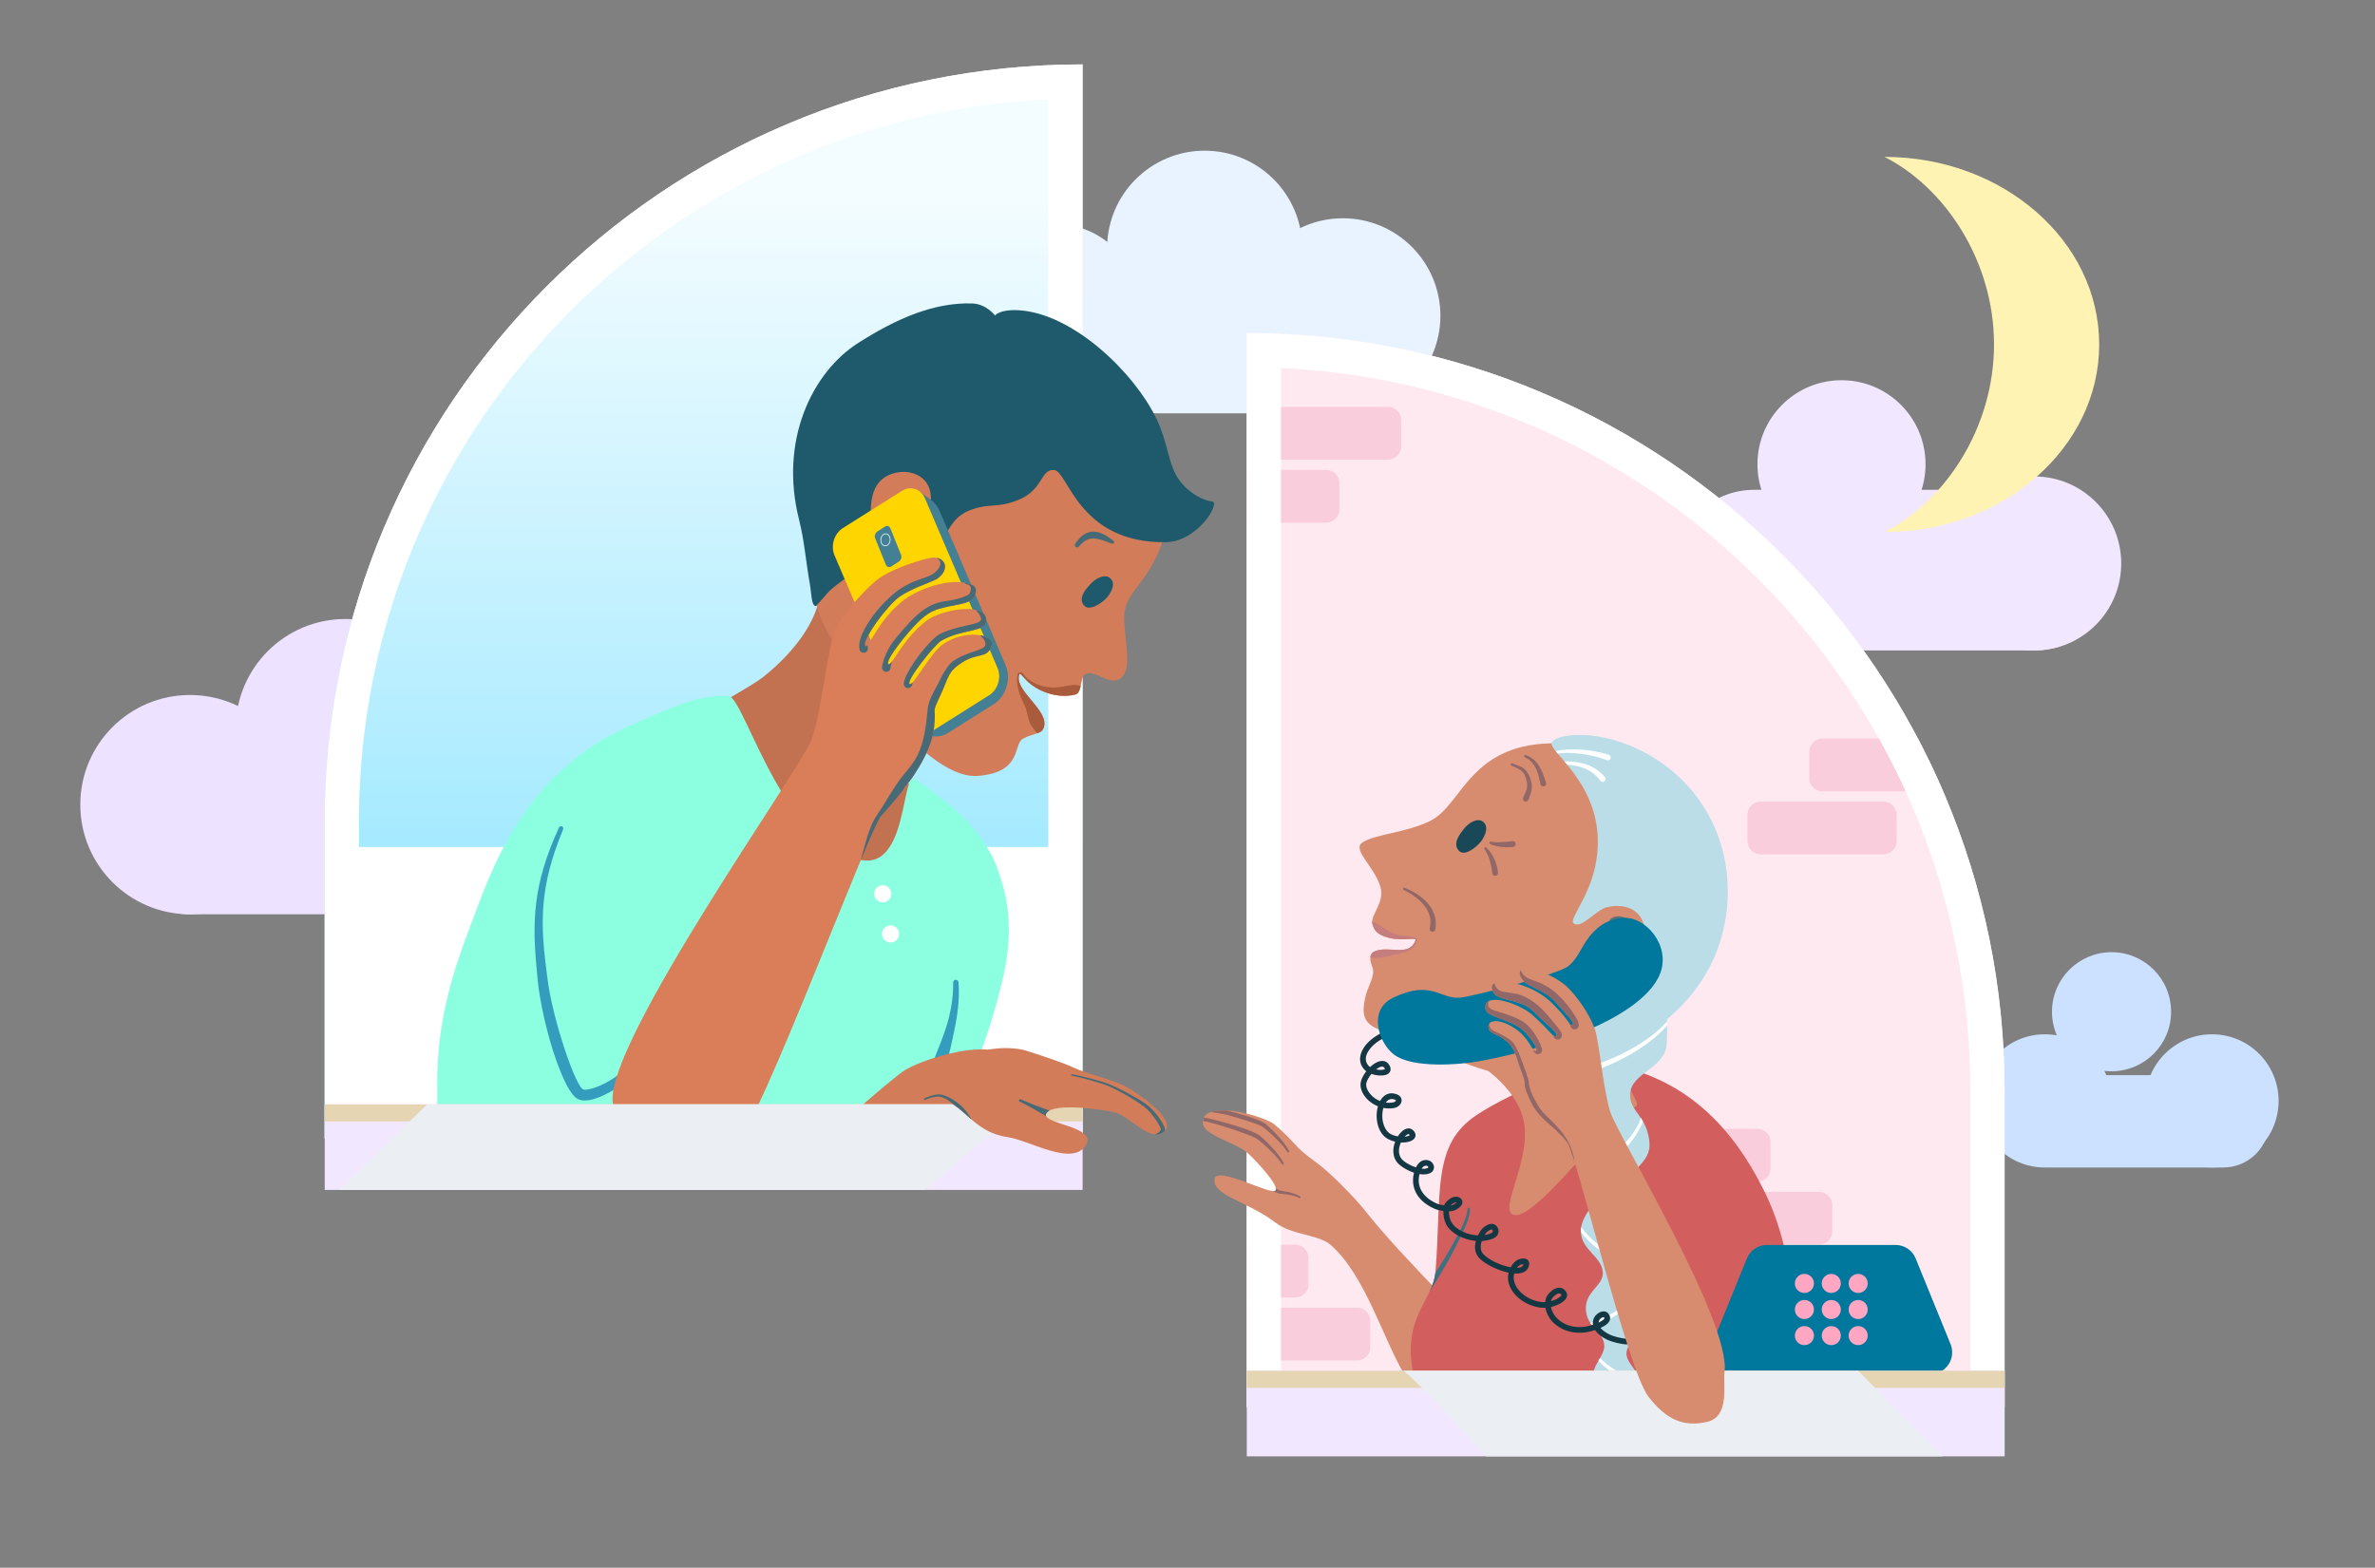 <svg width="3029" height="2000" viewBox="0 0 3029 2000" fill="none" xmlns="http://www.w3.org/2000/svg">
<rect x="0" y="0" width="3029" height="2000" fill="#808080" stroke="none"/>
<g clip-path="url(#clip0)">
<path d="M242.303 1166.41C319.559 1166.41 382.188 1103.78 382.188 1026.52C382.188 949.265 319.559 886.636 242.303 886.636C165.047 886.636 102.418 949.265 102.418 1026.52C102.418 1103.78 165.047 1166.41 242.303 1166.41Z" fill="#EDE2FF"/>
<path d="M440.465 1069.46C517.721 1069.46 580.35 1006.84 580.35 929.58C580.35 852.323 517.721 789.694 440.465 789.694C363.209 789.694 300.58 852.323 300.58 929.58C300.58 1006.84 363.209 1069.46 440.465 1069.46Z" fill="#EDE2FF"/>
<path d="M601.904 1198C679.16 1198 741.789 1135.37 741.789 1058.11C741.789 980.854 679.16 918.225 601.904 918.225C524.648 918.225 462.02 980.854 462.02 1058.11C462.02 1135.37 524.648 1198 601.904 1198Z" fill="#EDE2FF"/>
<path fill-rule="evenodd" clip-rule="evenodd" d="M677.271 1069.46C677.271 1015.96 633.626 972.52 580.19 972.52H242.229C188.793 972.52 145.148 1015.96 145.148 1069.46C145.148 1122.97 188.793 1166.4 242.229 1166.4H580.19C633.626 1166.4 677.271 1122.97 677.271 1069.46Z" fill="#EDE2FF"/>
<path d="M2821.09 1489.42C2774.16 1489.42 2736.12 1451.38 2736.12 1404.45C2736.12 1357.52 2774.16 1319.48 2821.09 1319.48C2868.01 1319.48 2906.06 1357.52 2906.06 1404.45C2906.06 1451.38 2868.01 1489.42 2821.09 1489.42Z" fill="#CCE1FF"/>
<path d="M2692.99 1366.67C2651.04 1366.67 2617.03 1332.66 2617.03 1290.7C2617.03 1248.75 2651.04 1214.74 2692.99 1214.74C2734.94 1214.74 2768.95 1248.75 2768.95 1290.7C2768.95 1332.66 2734.94 1366.67 2692.99 1366.67Z" fill="#CCE1FF"/>
<path d="M2607.97 1489.42C2561.05 1489.42 2523 1451.38 2523 1404.45C2523 1357.52 2561.05 1319.48 2607.97 1319.48C2654.9 1319.48 2692.94 1357.52 2692.94 1404.45C2692.94 1451.38 2654.9 1489.42 2607.97 1489.42Z" fill="#CCE1FF"/>
<path fill-rule="evenodd" clip-rule="evenodd" d="M2556.9 1430.53C2556.9 1398.03 2583.34 1371.65 2615.8 1371.65H2835.43C2867.89 1371.65 2894.32 1398.03 2894.32 1430.53C2894.32 1463.03 2867.89 1489.42 2835.43 1489.42H2615.8C2583.34 1489.42 2556.9 1463.03 2556.9 1430.53Z" fill="#CCE1FF"/>
<path d="M2594.33 829.818C2533.02 829.818 2483.32 780.117 2483.32 718.807C2483.32 657.498 2533.02 607.797 2594.33 607.797C2655.64 607.797 2705.34 657.498 2705.34 718.807C2705.34 780.117 2655.64 829.818 2594.33 829.818Z" fill="#F1E8FF"/>
<path d="M2348.59 699.447C2289.39 699.447 2241.4 651.457 2241.4 592.258C2241.4 533.059 2289.39 485.069 2348.59 485.069C2407.79 485.069 2455.78 533.059 2455.78 592.258C2455.78 651.457 2407.79 699.447 2348.59 699.447Z" fill="#F1E8FF"/>
<path fill-rule="evenodd" clip-rule="evenodd" d="M2134.53 727.352C2134.53 670.8 2180.66 624.885 2237.14 624.885H2594.36C2650.84 624.885 2696.97 670.8 2696.97 727.352C2696.97 783.903 2650.84 829.815 2594.36 829.815H2237.14C2180.66 829.815 2134.53 783.903 2134.53 727.352Z" fill="#F1E8FF"/>
<path fill-rule="evenodd" clip-rule="evenodd" d="M2403.5 200.168C2480.56 239.247 2543.12 333.001 2543.12 439.423C2543.12 545.847 2480.56 639.6 2403.5 678.682C2554.59 678.682 2677.24 571.471 2677.24 439.423C2677.24 307.376 2554.59 200.168 2403.5 200.168Z" fill="#FFF3B4"/>
<path d="M1712.63 527.276C1643.92 527.276 1588.22 471.575 1588.22 402.865C1588.22 334.154 1643.92 278.453 1712.63 278.453C1781.34 278.453 1837.04 334.154 1837.04 402.865C1837.04 471.575 1781.34 527.276 1712.63 527.276Z" fill="#E9F2FF"/>
<path d="M1536.39 441.058C1467.68 441.058 1411.98 385.357 1411.98 316.647C1411.98 247.936 1467.68 192.235 1536.39 192.235C1605.1 192.235 1660.8 247.936 1660.8 316.647C1660.8 385.357 1605.1 441.058 1536.39 441.058Z" fill="#E9F2FF"/>
<path d="M1346.43 498.405C1287.74 498.405 1240.17 450.83 1240.17 392.143C1240.17 333.456 1287.74 285.881 1346.43 285.881C1405.12 285.881 1452.69 333.456 1452.69 392.143C1452.69 450.83 1405.12 498.405 1346.43 498.405Z" fill="#E9F2FF"/>
<path fill-rule="evenodd" clip-rule="evenodd" d="M1159.67 441.057C1159.67 393.472 1198.33 354.837 1246.06 354.837H1712.67C1760.41 354.837 1799.07 393.472 1799.07 441.057C1799.07 488.642 1760.41 527.274 1712.67 527.274H1246.06C1198.33 527.274 1159.67 488.642 1159.67 441.057Z" fill="#E9F2FF"/>
<path fill-rule="evenodd" clip-rule="evenodd" d="M1590.01 424.837V1795.2H2556.6C2556.6 1795.2 2556.6 1618.2 2556.6 1391.43C2556.6 857.603 2123.84 424.837 1590.01 424.837Z" fill="#FFE9F0"/>
<path fill-rule="evenodd" clip-rule="evenodd" d="M1590.02 1668.31H1730.79C1740.07 1668.31 1747.62 1675.84 1747.62 1685.14V1718.79C1747.62 1728.07 1740.07 1735.6 1730.79 1735.6H1590.02V1668.31ZM1590.02 1587.87H1652.05C1661.33 1587.87 1668.87 1595.43 1668.87 1604.71V1638.35C1668.87 1647.65 1661.33 1655.19 1652.05 1655.19H1590.02V1587.87ZM2146.64 1537.41C2146.64 1528.11 2154.17 1520.58 2163.47 1520.58H2320.05C2329.33 1520.58 2336.88 1528.11 2336.88 1537.41V1571.06C2336.88 1580.34 2329.33 1587.87 2320.05 1587.87H2163.47C2154.17 1587.87 2146.64 1580.34 2146.64 1571.06V1537.41ZM2067.91 1456.98C2067.91 1447.7 2075.44 1440.14 2084.72 1440.14H2241.31C2250.59 1440.14 2258.12 1447.7 2258.12 1456.98V1490.62C2258.12 1499.9 2250.59 1507.46 2241.31 1507.46H2084.72C2075.44 1507.46 2067.91 1499.9 2067.91 1490.62V1456.98ZM2418.95 1039.47C2418.95 1030.16 2411.42 1022.63 2402.14 1022.63H2245.55C2236.27 1022.63 2228.71 1030.16 2228.71 1039.47V1073.11C2228.71 1082.39 2236.27 1089.92 2245.55 1089.92H2402.14C2411.42 1089.92 2418.95 1082.39 2418.95 1073.11V1039.47ZM2446.12 942.195C2457.64 964.16 2468.36 986.606 2478.23 1009.51H2324.28C2315 1009.51 2307.47 1001.98 2307.47 992.676V959.029C2307.47 949.75 2315 942.195 2324.28 942.195H2446.12ZM1590.02 599.51H1691.42C1700.7 599.51 1708.26 607.042 1708.26 616.322V649.968C1708.26 659.269 1700.7 666.802 1691.42 666.802H1590.02V599.51ZM1786.99 535.907C1786.99 526.606 1779.46 519.073 1770.15 519.073H1613.58C1604.28 519.073 1596.75 526.606 1596.75 535.907V569.553C1596.75 578.833 1604.28 586.387 1613.58 586.387H1770.15C1779.46 586.387 1786.99 578.833 1786.99 569.553V535.907Z" fill="#F9CDDB"/>
<path fill-rule="evenodd" clip-rule="evenodd" d="M1590.01 424.837V1795.2H2556.6C2556.6 1795.2 2556.6 1618.2 2556.6 1391.43C2556.6 857.603 2123.84 424.837 1590.01 424.837ZM1633.67 469.535V1751.51H2512.94V1391.43C2512.94 896.348 2123.11 492.303 1633.67 469.535Z" fill="white"/>
<path fill-rule="evenodd" clip-rule="evenodd" d="M1697.6 1588.57C1682.04 1574.66 1647.95 1575.73 1627.67 1560.35C1589.78 1531.62 1545.65 1525.16 1549.08 1504.03C1551.9 1486.63 1622.38 1525.99 1626.91 1518.58C1631.01 1511.84 1601.95 1480.72 1591.29 1471.04C1576.52 1457.59 1533.46 1448.03 1533.98 1432.14C1534.53 1416.06 1550.55 1417.25 1565.01 1416.82C1579.86 1416.42 1616.1 1426.59 1625.71 1434.77C1654.38 1459.09 1648.29 1461.21 1678.7 1482.98C1698.12 1496.86 1730.87 1531.68 1740.02 1543.29C1796.81 1615.52 1877.98 1684.87 1933.42 1764.05C1954.01 1793.45 1819.91 1800.16 1792.04 1754.95C1764.59 1710.41 1742.2 1628.38 1697.6 1588.57Z" fill="#D78C6F"/>
<path fill-rule="evenodd" clip-rule="evenodd" d="M1627.25 1516.26C1628.43 1516.91 1629.52 1517.52 1630.46 1517.98C1634.11 1519.71 1640.15 1519.75 1647.12 1521.67C1650.63 1522.65 1654.37 1524.05 1658.15 1526.32C1658.71 1526.63 1658.91 1527.33 1658.6 1527.89C1658.3 1528.44 1657.58 1528.66 1657.03 1528.33C1653.34 1526.43 1649.76 1525.34 1646.4 1524.64C1639.02 1523.11 1632.71 1523.35 1628.8 1521.8C1627.42 1521.26 1625.68 1520.36 1623.87 1519.51C1625.42 1519.55 1626.46 1519.29 1626.9 1518.57C1627.27 1517.98 1627.38 1517.2 1627.25 1516.26ZM1535.33 1425.76C1537.64 1426.1 1540 1426.54 1542.38 1427.04C1549.89 1428.59 1557.53 1430.8 1564.17 1432.63C1570.44 1434.42 1580.9 1437.5 1589.96 1440.86C1597.38 1443.64 1603.89 1446.63 1606.81 1448.9C1610.55 1451.89 1619.08 1459.88 1626.42 1468.46C1630.83 1473.66 1634.78 1479.03 1637.08 1483.62C1637.42 1484.27 1637.18 1485.08 1636.55 1485.43C1635.9 1485.78 1635.09 1485.54 1634.74 1484.9C1632.23 1480.67 1628.04 1475.8 1623.52 1471.1C1615.94 1463.22 1607.36 1455.84 1603.6 1453.16C1600.87 1451.13 1594.78 1448.72 1587.97 1446.24C1579.02 1442.92 1568.84 1439.55 1562.69 1437.7C1556.2 1435.69 1548.73 1433.31 1541.38 1431.52C1538.95 1430.93 1536.53 1430.41 1534.17 1429.97C1534.39 1428.37 1534.78 1426.98 1535.33 1425.76ZM1564.54 1416.85C1566.9 1417.31 1569.06 1417.81 1570.98 1418.35C1575.5 1419.62 1582.23 1421.41 1589.04 1423.48C1593.15 1424.75 1597.29 1426.08 1601.03 1427.46C1606.7 1429.55 1611.42 1431.74 1613.78 1433.59C1617.51 1436.56 1626.05 1444.55 1633.39 1453.16C1637.8 1458.33 1641.77 1463.7 1644.06 1468.29C1644.41 1468.92 1644.17 1469.75 1643.54 1470.1C1642.88 1470.45 1642.08 1470.21 1641.73 1469.55C1639.22 1465.32 1635.04 1460.45 1630.53 1455.76C1622.95 1447.85 1614.35 1440.49 1610.59 1437.79C1608.45 1436.21 1604.17 1434.53 1599.11 1432.76C1595.44 1431.48 1591.38 1430.17 1587.36 1428.92C1580.59 1426.8 1573.93 1424.84 1569.46 1423.48C1565.07 1422.13 1559.26 1421 1553.19 1420.03C1550.11 1419.53 1546.99 1419.1 1543.91 1418.72C1549.72 1416.87 1557.32 1417.04 1564.54 1416.85Z" fill="#926767"/>
<path fill-rule="evenodd" clip-rule="evenodd" d="M2306.68 1773.96C2299.98 1735.71 2290.61 1695.84 2286.26 1657.17C2280.67 1607.52 2272.57 1564.4 2248.86 1517.04C2208.49 1436.4 2152.88 1383.98 2076.53 1363.09C2027.16 1349.59 1929.56 1391.97 1883.34 1422.43C1826.11 1460.12 1838.64 1520.4 1830.91 1620.99C1827.66 1663.39 1781.59 1682.28 1806.74 1770.36C1813.73 1794.75 1885.91 1775.97 1913.8 1777.87C2023.05 1785.36 2133.1 1795.38 2242.66 1793.83L2306.68 1773.96Z" fill="#D35E5E"/>
<path fill-rule="evenodd" clip-rule="evenodd" d="M1830.61 1623.99C1834.08 1618.68 1837.45 1613.4 1840.74 1608C1846.11 1599.25 1851.33 1590.17 1856.7 1579.97C1860.37 1572.94 1864.63 1565.49 1867.73 1557.74C1869.76 1552.65 1871.31 1547.44 1871.84 1542.13C1871.9 1541.28 1872.64 1540.65 1873.47 1540.71C1874.32 1540.8 1874.94 1541.52 1874.87 1542.37C1874.52 1548 1873.1 1553.57 1871.14 1559.03C1868.25 1567 1864.21 1574.73 1860.72 1581.98C1855.68 1592.48 1850.72 1601.85 1845.61 1610.86C1838.54 1623.37 1831.18 1635.21 1822.86 1648.55C1826.53 1640.73 1829.5 1632.85 1830.61 1623.99Z" fill="#3C7181"/>
<path fill-rule="evenodd" clip-rule="evenodd" d="M2083.98 1263.74C2087.24 1322.9 2070.22 1307.92 2067.86 1368.44C2067.8 1369.75 2089.51 1407.08 2088.05 1409.32C2083.75 1415.86 2045.27 1444.62 2016.29 1477.21C1986.97 1510.13 1948.28 1552.56 1931.85 1550.04C1906.43 1546.14 1961.96 1470.73 1939.28 1416.82C1918.95 1368.47 1867.09 1352.11 1874.12 1339.87C1884.28 1322.13 2003.41 1285.09 2027.26 1281.78" fill="#D78C6F"/>
<path fill-rule="evenodd" clip-rule="evenodd" d="M2044.74 1783.83C2034.8 1766.12 2026.74 1766.71 2033.36 1746.54C2036.72 1736.25 2047.42 1726.19 2045.87 1714.64C2043.53 1697.43 2024.78 1693.89 2022.7 1672.1C2020.35 1647.41 2045.21 1640.79 2044.17 1623.33C2042.9 1602.1 2015.61 1594.72 2016.2 1569.68C2016.72 1547.15 2044.01 1527.43 2042.7 1514.88C2040.32 1492.28 2013.23 1487.52 2010.72 1454.27C2008.91 1430.18 2033.32 1421.08 2033.1 1393.5C2032.86 1366.36 2004.95 1346.89 2006.13 1309.42C2007.14 1277.58 2038.73 1231.38 2075.56 1239.94C2127.25 1251.93 2127.92 1289.81 2125.67 1331.93C2124.04 1362.93 2080.19 1368.13 2078.99 1395.9C2078.01 1418.26 2100.48 1422.87 2103.6 1456.99C2106.29 1486.41 2073.64 1491.54 2073.97 1517.8C2074.28 1542.23 2099.23 1535.82 2100.85 1572.45C2101.98 1597.74 2074.04 1603.02 2073.38 1627.98C2072.97 1644.07 2101.81 1638.04 2102.18 1669.4C2102.55 1701.95 2079.45 1705.27 2074.91 1722.61C2069.63 1742.82 2104.19 1750.27 2080.28 1776.51L2044.74 1783.83Z" fill="#BADDE8"/>
<path fill-rule="evenodd" clip-rule="evenodd" d="M2040.57 1732.65C2048.04 1739.92 2056.25 1745.91 2065.15 1750.67C2072.58 1754.64 2080.46 1757.76 2088.78 1760.03C2088.67 1761.98 2088.21 1764.05 2087.27 1766.26C2078.54 1763.44 2070.28 1759.77 2062.6 1755.19C2053.86 1749.97 2045.83 1743.61 2038.58 1736.04C2039.24 1734.92 2039.91 1733.79 2040.57 1732.65ZM2088.97 1643.9C2089.85 1644.47 2090.72 1645.1 2091.57 1645.75C2085.79 1659.42 2074 1670.16 2059.89 1678.81C2051.18 1684.16 2041.57 1688.68 2031.99 1692.61C2030.68 1691.08 2029.41 1689.49 2028.25 1687.74C2038.25 1684.14 2048.34 1679.88 2057.49 1674.71C2071.35 1666.87 2083.1 1656.95 2088.97 1643.9ZM2016.64 1565.32C2024.76 1577 2035.39 1586.32 2047.51 1593.61C2057.84 1599.82 2069.26 1604.53 2081.14 1608C2079.8 1609.73 2078.56 1611.52 2077.47 1613.44C2065.87 1609.53 2054.8 1604.47 2044.78 1598.02C2033.73 1590.91 2023.95 1582.17 2016.22 1571.58C2016.2 1570.95 2016.2 1570.32 2016.2 1569.68C2016.24 1568.2 2016.4 1566.76 2016.64 1565.32ZM2092.53 1425.99C2093.47 1427.41 2094.41 1428.88 2095.33 1430.43C2094.89 1432.02 2094.37 1433.55 2093.69 1434.99C2085.66 1452.17 2073.89 1465.75 2059.85 1476.65C2051.2 1483.37 2041.68 1489.05 2031.66 1493.92C2030.13 1492.22 2028.52 1490.49 2026.9 1488.72C2037.4 1484.16 2047.38 1478.72 2056.44 1472.11C2070.2 1462.11 2081.88 1449.44 2090.09 1433.22C2091.2 1430.99 2091.94 1428.55 2092.53 1425.99ZM2126.16 1303.22C2126.24 1304.92 2126.29 1306.63 2126.31 1308.35C2123.14 1311.71 2119.96 1315.08 2116.62 1318.29C2114.37 1320.43 2112.05 1322.52 2109.65 1324.49C2097.55 1334.36 2084.19 1342.87 2070.18 1350.19C2056.16 1357.48 2041.51 1363.57 2026.81 1368.61C2026.59 1368.68 2026.35 1368.72 2026.14 1368.77C2025.13 1366.71 2024.08 1364.68 2022.99 1362.63C2023.41 1362.2 2023.93 1361.85 2024.54 1361.65C2039.08 1357.15 2053.6 1351.65 2067.53 1344.9C2081.46 1338.18 2094.78 1330.27 2106.88 1320.99C2109.26 1319.16 2111.55 1317.22 2113.76 1315.23C2118.04 1311.37 2122.1 1307.26 2126.16 1303.22Z" fill="#FEFEFE"/>
<path fill-rule="evenodd" clip-rule="evenodd" d="M1742.49 1366.67C1741.83 1366.19 1741.23 1365.68 1740.73 1365.16C1732.38 1356.75 1733.14 1346.34 1739.15 1336.89C1747.34 1324 1765.69 1313.11 1780.84 1313.17C1782.84 1313.2 1784.47 1314.83 1784.47 1316.82C1784.45 1318.83 1782.81 1320.44 1780.81 1320.44C1767.88 1320.38 1752.26 1329.77 1745.28 1340.77C1741.18 1347.21 1740.2 1354.33 1745.86 1360.05C1746.31 1360.49 1746.81 1360.88 1747.39 1361.27C1749.13 1359.64 1750.95 1358.17 1752.76 1356.97C1760.43 1351.99 1768.04 1351.89 1772.09 1359.07C1773.62 1361.78 1773.78 1364.07 1773.28 1365.88C1772.7 1367.89 1771.28 1369.55 1769.04 1370.64C1765.75 1372.26 1760.08 1372.54 1754.5 1371.49C1752.66 1371.12 1750.81 1370.64 1749.1 1370.01C1747.44 1371.97 1746 1374.09 1744.84 1376.21C1743.2 1379.2 1742.15 1382.17 1742.39 1384.59C1742.86 1389.37 1745.71 1394.2 1749.89 1398.15C1752.74 1400.82 1756.21 1403.09 1760.09 1404.61C1764.35 1396.86 1771.46 1392.69 1780.57 1395.73C1785.79 1397.45 1787.53 1400.73 1787.61 1403.65C1787.74 1407.76 1783.89 1412.43 1778.28 1413.48C1773.46 1414.37 1768.75 1414.27 1764.32 1413.39C1762.32 1420.31 1762.46 1428.89 1765.12 1435.95C1766.85 1440.64 1769.72 1444.68 1773.96 1446.89C1776.73 1448.3 1779.73 1449.24 1782.65 1449.77C1784.37 1447.08 1786.29 1444.77 1788.26 1443.09C1793.14 1438.89 1798.32 1438.37 1801.91 1441.62C1804.14 1443.63 1805.07 1445.64 1805.3 1447.37C1805.57 1449.57 1804.8 1451.6 1803.04 1453.33C1800.99 1455.29 1797.11 1456.86 1792.24 1457.37C1790.5 1457.54 1788.63 1457.58 1786.68 1457.5C1783.81 1463.83 1782.81 1471.65 1786.95 1477.69C1789.71 1481.71 1797.75 1486.62 1805.86 1489.24C1806.49 1487.91 1807.25 1486.65 1808.1 1485.51C1810.94 1481.73 1814.89 1479.31 1820.13 1479.94C1825.53 1480.6 1828.82 1484.96 1828.88 1489.02C1828.93 1491.97 1827.45 1495.01 1823.66 1496.73C1820.03 1498.37 1815.36 1498.61 1810.41 1497.82C1810.04 1499.22 1809.81 1500.49 1809.68 1501.43C1807.62 1516.12 1816.23 1528.22 1832.4 1535.36C1835.22 1536.6 1838.51 1537.32 1841.7 1537.76C1842.65 1534.96 1846.68 1530.31 1851.26 1528.06C1854.95 1526.25 1858.85 1526.01 1861.9 1528.06C1863.69 1529.29 1864.59 1530.73 1864.93 1532.15C1865.3 1533.65 1865.11 1535.23 1864.32 1536.8C1862.9 1539.57 1859 1542.47 1855.21 1544.05C1853.29 1544.85 1850.6 1545.23 1847.97 1545.34C1847.92 1549.35 1848.6 1554.75 1851.1 1559.16C1856.71 1569.02 1871.8 1575.55 1884.94 1576.06C1886.02 1573.76 1887.29 1571.58 1888.66 1569.55C1890.66 1566.56 1895.85 1562.32 1900.48 1561.49C1902.54 1561.12 1904.51 1561.34 1906.25 1562.23C1907.96 1563.11 1909.49 1564.64 1910.52 1567.21C1911.41 1569.46 1911.44 1571.45 1910.91 1573.22C1910.2 1575.64 1908.38 1577.71 1905.72 1579.24C1901.4 1581.75 1894.66 1582.89 1889.82 1583.24C1889.34 1584.66 1888.97 1586.12 1888.74 1587.58C1888.03 1591.95 1888.6 1596.3 1891.71 1599.81C1897.74 1606.64 1913.57 1614.4 1926.58 1616.78C1928.56 1613.06 1931.4 1609.61 1935.19 1607.34C1936.14 1606.78 1939.85 1605.4 1943.04 1605.44C1945.28 1605.49 1947.28 1606.23 1948.57 1607.61C1949.89 1608.98 1950.84 1611.16 1949.99 1614.66C1948.39 1621.3 1942.59 1624.57 1934.46 1624.75C1933.4 1624.77 1932.32 1624.75 1931.22 1624.66C1931.14 1624.96 1931.06 1625.27 1930.98 1625.55C1929.32 1632.85 1932.09 1640.09 1937.19 1646.08C1944.91 1655.16 1957.92 1661.51 1970.64 1661.23C1970.83 1659.07 1971.33 1656.97 1972.12 1654.99C1973.41 1651.84 1977.94 1646.47 1982.99 1644.11C1987.13 1642.17 1991.5 1642.13 1995.11 1645.29C1997.56 1647.45 1998.48 1649.7 1998.61 1651.78C1998.77 1654.7 1997.11 1657.69 1994 1660.2C1989.92 1663.5 1983.15 1666.12 1978.07 1667.45C1978.99 1672.41 1981.62 1677.34 1985.02 1680.97C1996.42 1693 2014.25 1695.84 2031.08 1690.2L2031.58 1690.01C2031.08 1686.78 2031.66 1683.39 2033.72 1679.9C2035.11 1677.5 2039.12 1674.02 2043.01 1673.2C2046.41 1672.45 2049.76 1673.26 2052.07 1676.95C2054.94 1681.51 2053.42 1685.79 2049.23 1689.31C2047.1 1691.12 2044.17 1692.71 2041.25 1694.02C2041.59 1694.44 2041.93 1694.85 2042.3 1695.25C2046.2 1699.4 2052.23 1702.63 2057.5 1704.35C2064.95 1706.8 2074.46 1708.89 2082.89 1707.56C2082.91 1706.97 2082.96 1706.4 2083.04 1705.82C2083.33 1703.78 2084.25 1698.98 2086.39 1695.27C2088.02 1692.43 2090.36 1690.25 2093.31 1689.53C2095.32 1689.03 2097.71 1689.16 2100.45 1690.44C2103.98 1692.08 2105.51 1694.24 2106.03 1696.3C2106.8 1699.24 2105.38 1702.69 2102.32 1705.66C2098.87 1708.98 2093.47 1711.89 2090.52 1713.04C2091.94 1719.37 2096.55 1725.64 2103.24 1728.81C2110.7 1732.39 2121.86 1733.09 2131.21 1730.53C2133.19 1729.99 2135.08 1729.29 2136.85 1728.44C2134.72 1725.47 2133.13 1722.17 2132.77 1719.16C2132.42 1716.62 2132.87 1714.24 2134.11 1712.23C2135.29 1710.29 2137.3 1708.61 2140.46 1707.58C2150.23 1704.44 2157.02 1715.75 2151.2 1725.27C2150.31 1726.75 2149.23 1728.11 2147.99 1729.35L2148.09 1729.42C2153.44 1732.8 2162.71 1733.28 2172.48 1732.67C2188.04 1731.73 2204.95 1727.65 2211.3 1725.18C2213.17 1724.46 2215.28 1725.4 2215.99 1727.26C2216.72 1729.13 2215.78 1731.23 2213.91 1731.95C2206.09 1734.99 2183.07 1740.4 2164.82 1740.12C2156.44 1739.99 2149.04 1738.59 2144.22 1735.55C2143.46 1735.07 2142.72 1734.53 2141.98 1733.92C2139.3 1735.44 2136.29 1736.65 2133.13 1737.52C2122.1 1740.55 2108.93 1739.57 2100.11 1735.38C2091.42 1731.23 2085.49 1723.06 2083.54 1714.77C2074.06 1716.1 2063.53 1713.98 2055.23 1711.25C2047.54 1708.72 2038.64 1703.41 2034.35 1696.86L2034.3 1696.75C2033.98 1696.86 2033.66 1696.97 2033.4 1697.08C2013.78 1703.65 1993.03 1699.99 1979.75 1685.95C1975.36 1681.3 1972.12 1674.92 1970.98 1668.48C1956.08 1668.85 1940.72 1661.45 1931.66 1650.79C1925.03 1642.95 1921.74 1633.44 1923.92 1623.94L1924 1623.63C1909.65 1620.6 1892.87 1612.06 1886.29 1604.64C1881.63 1599.37 1880.52 1592.93 1881.57 1586.43C1881.76 1585.33 1881.99 1584.22 1882.28 1583.13C1867.35 1581.8 1851.1 1573.85 1844.78 1562.71C1841.6 1557.08 1840.75 1550.18 1840.83 1544.96C1836.93 1544.42 1832.9 1543.52 1829.45 1541.99C1809.83 1533.35 1800.01 1518.26 1802.49 1500.42C1802.67 1499.29 1802.96 1497.76 1803.38 1496.08C1793.66 1492.87 1784.29 1486.62 1780.97 1481.8C1776.55 1475.34 1776.18 1467.39 1778.13 1460.09C1778.47 1458.85 1778.86 1457.65 1779.31 1456.47C1776.36 1455.77 1773.41 1454.75 1770.65 1453.33C1764.82 1450.31 1760.72 1444.92 1758.32 1438.5C1755.13 1429.99 1754.98 1419.68 1757.37 1411.34C1752.63 1409.44 1748.39 1406.69 1744.91 1403.44C1739.36 1398.2 1735.8 1391.67 1735.17 1385.33C1734.8 1381.69 1736.04 1377.19 1738.46 1372.74C1739.6 1370.68 1740.96 1368.61 1742.49 1366.67ZM2142.77 1724.33C2143.62 1723.46 2144.38 1722.52 2145.01 1721.49C2146.22 1719.48 2146.36 1717.23 2145.54 1715.66C2145.04 1714.64 2143.99 1714.07 2142.67 1714.51C2141.35 1714.92 2140.48 1715.49 2140.11 1716.34C2139.43 1718.02 2140.25 1720.07 2141.35 1722.1C2141.77 1722.87 2142.25 1723.61 2142.77 1724.33ZM2098.98 1698.09C2098.9 1698 2098.77 1697.87 2098.66 1697.78C2098.32 1697.5 2097.9 1697.26 2097.37 1697.02C2096.47 1696.58 2095.71 1696.4 2095.05 1696.58C2093.97 1696.84 2093.29 1697.85 2092.68 1698.89C2091.55 1700.88 2090.89 1703.28 2090.52 1705.07C2092.73 1703.92 2095.37 1702.26 2097.26 1700.44C2098.03 1699.7 2098.82 1698.37 2098.98 1698.09ZM2038.77 1687.23C2040.91 1686.25 2042.99 1685.09 2044.54 1683.78C2045.62 1682.87 2046.67 1681.99 2045.94 1680.82C2045.41 1679.96 2044.51 1680.23 2043.72 1680.55C2042.09 1681.23 2040.56 1682.56 2039.96 1683.59C2039.22 1684.83 2038.85 1686.06 2038.77 1687.23ZM1978.15 1659.94C1981.99 1658.81 1986.55 1656.89 1989.45 1654.55C1990.02 1654.09 1990.53 1653.63 1990.89 1653.13C1991.13 1652.8 1991.37 1652.52 1991.34 1652.17C1991.32 1651.67 1990.89 1651.25 1990.29 1650.73C1989.05 1649.64 1987.5 1650.01 1986.07 1650.68C1982.76 1652.23 1979.67 1655.68 1978.83 1657.74C1978.54 1658.46 1978.3 1659.2 1978.15 1659.94ZM1942.96 1612.8C1942.36 1612.8 1941.44 1612.82 1940.86 1612.96C1939.99 1613.15 1939.22 1613.39 1938.93 1613.57C1937.25 1614.59 1935.83 1615.95 1934.67 1617.5C1936.22 1617.43 1937.64 1617.21 1938.91 1616.82C1940.93 1616.19 1942.44 1615.01 1942.94 1612.96C1942.96 1612.91 1942.96 1612.85 1942.96 1612.8ZM1893.42 1575.58C1896.51 1575.12 1899.74 1574.33 1902.09 1572.98C1903.33 1572.23 1904.35 1571.34 1903.77 1569.88C1903.56 1569.35 1903.33 1568.94 1902.98 1568.72C1902.67 1568.52 1902.27 1568.57 1901.88 1568.63C1900.98 1568.76 1900.06 1569.18 1899.17 1569.68C1897.27 1570.77 1895.53 1572.34 1894.69 1573.59C1894.27 1574.22 1893.85 1574.9 1893.42 1575.58ZM1857.53 1533.92C1856.61 1533.54 1855.53 1534.05 1854.47 1534.57C1852.76 1535.42 1851.1 1536.71 1849.97 1537.98C1850.86 1537.85 1851.73 1537.65 1852.44 1537.34C1854.03 1536.69 1855.71 1535.71 1856.9 1534.61C1857.11 1534.42 1857.34 1534.16 1857.53 1533.92ZM1813.18 1490.92C1815.97 1491.25 1818.55 1491.08 1820.66 1490.12C1821.11 1489.92 1821.47 1489.68 1821.58 1489.35C1821.76 1488.89 1821.45 1488.41 1821.11 1488.02C1820.66 1487.56 1820 1487.23 1819.24 1487.15C1816.39 1486.8 1814.55 1488.68 1813.18 1490.92ZM1797.96 1448.09C1797.77 1447.82 1797.4 1447.32 1797.06 1446.99C1796.56 1446.56 1795.93 1446.8 1795.3 1447.08C1793.98 1447.65 1792.66 1448.74 1791.4 1450.16C1792.4 1450.05 1793.32 1449.9 1794.19 1449.7C1795.35 1449.44 1796.35 1449.11 1797.17 1448.68C1797.43 1448.52 1797.77 1448.26 1797.96 1448.09ZM1767.43 1406.58C1770.49 1406.99 1773.67 1406.95 1776.94 1406.34C1778.02 1406.14 1778.99 1405.64 1779.65 1404.99C1780.02 1404.64 1780.36 1404.29 1780.36 1403.87C1780.34 1403.72 1780.21 1403.63 1780.05 1403.5C1779.63 1403.15 1779.02 1402.85 1778.26 1402.61C1773.54 1401.03 1769.93 1402.98 1767.43 1406.58ZM1766.25 1363.87C1766.19 1363.63 1766.01 1363.06 1765.77 1362.63C1763.88 1359.29 1760.3 1360.75 1756.74 1363.06C1756.16 1363.44 1755.61 1363.83 1755.03 1364.27C1758.19 1364.94 1761.48 1365.09 1764.01 1364.66C1764.61 1364.57 1765.17 1364.42 1765.67 1364.22C1765.85 1364.13 1766.12 1363.96 1766.25 1363.87Z" fill="#133844"/>
<path fill-rule="evenodd" clip-rule="evenodd" d="M1824.35 1047.1C1794.08 1062.34 1753.12 1064.1 1737.38 1074.94C1724 1084.13 1753.14 1105.41 1760.7 1131.89C1766.15 1150.94 1747.8 1167.81 1750.13 1177.81C1752.01 1185.84 1755.3 1192.24 1771.19 1196.41C1788.63 1200.98 1807.07 1194.9 1805.23 1199.72C1797.04 1221.45 1771.47 1205.93 1753.36 1213.6C1745.73 1216.85 1746.82 1224.94 1750.44 1234.42C1754.12 1244.07 1744.97 1258.2 1742.29 1268.38C1734.51 1298.13 1739.39 1309.16 1773.54 1318.25C1813.23 1328.8 1906.24 1384.07 1951.57 1369.86C2099.02 1323.63 2266.81 1193.62 2125.33 1019.92C2096.28 984.265 2035.71 949.37 1989.35 948.236C1874.2 945.381 1866.35 1025.98 1824.35 1047.1Z" fill="#D78C6F"/>
<path fill-rule="evenodd" clip-rule="evenodd" d="M1749.94 1175.97C1750.9 1175.97 1751.88 1176.15 1752.82 1176.5C1761.88 1181.63 1767.18 1185.97 1773.45 1189.18C1777.53 1191.26 1781.73 1192.76 1787.56 1193.59C1788.69 1193.68 1798.04 1194.4 1803.08 1195.71C1805.92 1196.45 1807.45 1197.85 1807.29 1199.03C1807.1 1201.8 1806.01 1204.29 1804.48 1206.45C1802.95 1208.64 1800.96 1210.49 1798.67 1211.85C1795.74 1213.75 1788.91 1215.65 1781.38 1217.5C1770.66 1220.12 1758.74 1222.22 1754.02 1222.17C1751.94 1222.2 1749.85 1221.85 1747.73 1221.23C1748.06 1217.83 1749.7 1215.16 1753.36 1213.61C1771.49 1205.93 1797.03 1221.45 1805.24 1199.73C1807.05 1194.9 1788.63 1200.97 1771.18 1196.41C1755.31 1192.24 1752.01 1185.82 1750.13 1177.83C1750 1177.22 1749.94 1176.61 1749.94 1175.97Z" fill="#C57D7D"/>
<path fill-rule="evenodd" clip-rule="evenodd" d="M1867.34 1057.01C1872.83 1050.08 1884.63 1042.08 1892.11 1048.9C1900.12 1056.18 1891.69 1069.9 1888.69 1073.65C1882.3 1081.64 1867.77 1092.76 1860.71 1085.41C1851.65 1075.95 1862.84 1062.69 1867.34 1057.01Z" fill="#194858"/>
<path fill-rule="evenodd" clip-rule="evenodd" d="M1900.52 1076.81C1904.49 1078.66 1909.63 1079.86 1914.95 1080.47C1916.94 1080.71 1918.92 1080.84 1920.84 1080.89C1924.02 1080.95 1927.05 1080.76 1929.69 1080.54C1931.76 1080.28 1933.22 1078.42 1932.98 1076.35C1932.74 1074.28 1930.86 1072.82 1928.82 1073.06C1925.94 1073.5 1922.54 1073.8 1919.01 1074.07C1916.83 1074.22 1914.6 1074.39 1912.43 1074.44C1908.5 1074.54 1904.75 1074.44 1901.59 1073.69C1900.74 1073.41 1899.8 1073.85 1899.5 1074.72C1899.22 1075.57 1899.67 1076.51 1900.52 1076.81Z" fill="#926767"/>
<path fill-rule="evenodd" clip-rule="evenodd" d="M1893.33 1083.44C1895.88 1087.08 1897.69 1090.96 1899.15 1095.01C1900 1097.43 1900.64 1099.92 1901.23 1102.44C1902.1 1106.19 1902.75 1110.01 1903.1 1113.93C1903.34 1115.98 1905.21 1117.46 1907.26 1117.22C1909.33 1116.98 1910.81 1115.11 1910.55 1113.04C1910.03 1109.48 1909.4 1106 1908.37 1102.62C1907.7 1100.33 1906.87 1098.08 1905.89 1095.93C1903.43 1090.56 1900.16 1085.66 1895.88 1081.32C1895.3 1080.63 1894.25 1080.52 1893.55 1081.11C1892.86 1081.69 1892.77 1082.72 1893.33 1083.44Z" fill="#926767"/>
<path fill-rule="evenodd" clip-rule="evenodd" d="M1978.78 949.435C1976.88 937.84 2030.13 927.247 2089.41 955.865C2160.03 989.932 2201.03 1055.82 2203.47 1129.8C2204.84 1171.62 2194.4 1215.89 2168.16 1254.17C2110.36 1338.52 2021.87 1348.41 2014.83 1345.58C2005.04 1341.63 1991.5 1303.95 2004.84 1286.86C2013.65 1275.59 2035.01 1246.43 2049.07 1241.44C2071.65 1233.37 2098.5 1215.35 2098 1190.7C2097.39 1160.05 2072 1151.64 2049.05 1157.46C2035.16 1160.99 2016.27 1186.12 2006.7 1177.79C2001.07 1172.93 2026.31 1144.82 2034.57 1104.78C2053.89 1011.45 1981.11 963.777 1978.78 949.435Z" fill="#BADDE8"/>
<path fill-rule="evenodd" clip-rule="evenodd" d="M1995.33 971.475C2005.04 971.191 2014.69 972.239 2023.49 975.296C2032.47 978.418 2040.5 983.68 2046.99 991.693C2048.21 993.309 2047.88 995.623 2046.27 996.846C2044.65 998.047 2042.36 997.741 2041.14 996.126C2034.56 986.824 2025.5 981.344 2015.35 978.375C2010.02 976.802 2004.41 975.907 1998.71 975.514C1997.56 974.117 1996.42 972.763 1995.33 971.475ZM1983.97 958.112C1993.3 956.147 2003.76 955.623 2014.15 956.169C2027.73 956.868 2041.16 959.422 2051.81 962.916C2053.71 963.614 2054.69 965.711 2054.02 967.61C2053.34 969.51 2051.22 970.492 2049.32 969.815C2039.35 965.907 2026.64 962.763 2013.73 961.344C2004.48 960.339 1995.13 960.187 1986.59 961.278C1985.63 960.165 1984.76 959.117 1983.97 958.112Z" fill="#FEFEFE"/>
<path fill-rule="evenodd" clip-rule="evenodd" d="M2056.91 1177.12C2058.68 1173.72 2063.15 1173.13 2067.31 1173.93C2071.71 1174.78 2076.03 1177.23 2077.14 1180.8C2077.77 1182.76 2077.4 1185.33 2076.38 1187.56C2075.4 1189.74 2073.78 1191.66 2071.71 1192.27C2069.18 1193.01 2066.76 1192.94 2064.43 1192.44C2058.07 1191.15 2052.14 1187.32 2045.75 1187.64C2043.25 1187.73 2039.89 1188.39 2037.38 1189.65C2035.05 1190.85 2033.48 1192.61 2033.42 1194.88C2033.35 1196.23 2034.46 1197.78 2036.29 1199.22C2038.67 1201.09 2042.33 1202.92 2044.47 1203.99C2046.39 1204.97 2052.49 1207.26 2056.56 1210.29C2057.37 1210.9 2058.09 1211.53 2058.64 1212.19C2059.09 1212.8 2059.44 1213.43 2059.11 1214.21C2058.02 1217 2054.6 1217.77 2051.12 1217.57C2047.37 1217.37 2043.36 1216.02 2040.81 1213.54C2040.02 1212.73 2038.76 1212.69 2037.93 1213.45C2037.12 1214.21 2037.08 1215.5 2037.84 1216.31C2041.44 1220.53 2047.91 1223.06 2053.58 1223.04C2058.63 1223.02 2062.91 1220.82 2064.89 1216.74C2066.61 1212.95 2065.46 1209.48 2062.43 1206.76C2060.71 1205.21 2058.35 1203.95 2055.87 1202.95C2051.94 1201.38 2047.8 1200.5 2046.23 1199.96C2044.42 1199.31 2041.5 1198.35 2039.19 1197.13C2038.3 1196.65 2037.51 1196.15 2036.95 1195.62C2036.66 1195.36 2036.38 1195.19 2036.38 1194.9C2036.36 1193.66 2037.38 1192.79 2038.67 1192.09C2040.78 1190.98 2043.7 1190.48 2045.86 1190.39C2052.03 1190.22 2057.65 1194.1 2063.76 1195.51C2066.59 1196.17 2069.51 1196.34 2072.63 1195.53C2075.64 1194.75 2078.14 1192.22 2079.69 1189.13C2081.22 1186.05 2081.72 1182.48 2080.95 1179.69C2079.62 1174.78 2074.18 1170.88 2068.27 1169.49C2061.95 1168.01 2055.32 1169.53 2052.4 1174.63C2051.7 1175.87 2052.16 1177.44 2053.4 1178.14C2054.65 1178.82 2056.22 1178.36 2056.91 1177.12Z" fill="#607175"/>
<path fill-rule="evenodd" clip-rule="evenodd" d="M1777.15 1272.64C1826.47 1249.32 1835.73 1275.24 1863 1272.66C1878.38 1271.23 1986.53 1243.03 1999.98 1232.75C2010.5 1224.7 2016.67 1209.67 2023.42 1199.87C2034.4 1183.83 2048.36 1173.11 2068.6 1171.02C2098.33 1167.93 2131 1206.09 2117.4 1241.7C2104.89 1274.42 2058.37 1299.79 2026.49 1313.48C1988.05 1330.01 1930.67 1345.99 1886.3 1353.89C1862.61 1358.12 1801.73 1363.52 1777.69 1345.25C1758.83 1330.92 1743.54 1288.55 1777.15 1272.64Z" fill="#00779C"/>
<path fill-rule="evenodd" clip-rule="evenodd" d="M1790.36 1135.48C1798.06 1139.09 1808.96 1145.66 1816.43 1155.11C1822.5 1162.84 1826.19 1172.54 1823.41 1184.24C1823 1186.2 1824.29 1188.15 1826.25 1188.56C1828.24 1188.96 1830.18 1187.69 1830.57 1185.7C1832.5 1174.59 1829.85 1165.2 1824.77 1157.47C1816.43 1144.74 1801.56 1136.6 1791.56 1132.67C1790.79 1132.34 1789.88 1132.69 1789.55 1133.48C1789.22 1134.24 1789.57 1135.13 1790.36 1135.48Z" fill="#926767"/>
<path fill-rule="evenodd" clip-rule="evenodd" d="M1944.81 966.027C1950.33 968.734 1954.11 972.424 1956.86 976.769C1961.1 983.494 1962.84 991.769 1964.68 1000.55C1965.18 1002.51 1967.19 1003.67 1969.15 1003.17C1971.1 1002.66 1972.28 1000.66 1971.77 998.691C1968.87 989.455 1966.03 980.809 1960.75 974.04C1957.17 969.433 1952.54 965.656 1946.03 963.232C1945.25 962.905 1944.35 963.254 1944.02 964.018C1943.7 964.804 1944.05 965.699 1944.81 966.027Z" fill="#926767"/>
<path fill-rule="evenodd" clip-rule="evenodd" d="M1927.49 976.573C1933.24 979.608 1937.69 980.569 1941.23 984.106C1943.08 985.962 1944.59 988.582 1945.99 992.643C1947.76 997.883 1947.95 1001.86 1947.39 1005.2C1946.53 1010.22 1944 1013.82 1942.47 1017.84C1941.84 1019.76 1942.87 1021.84 1944.79 1022.47C1946.71 1023.12 1948.78 1022.08 1949.42 1020.18C1950.75 1015.7 1953.06 1011.53 1953.56 1006.01C1953.94 1001.88 1953.46 997.01 1950.79 990.809C1948.72 986.005 1946.58 983.014 1944.15 980.962C1940.07 977.446 1935.27 976.617 1928.83 973.8C1928.06 973.451 1927.15 973.757 1926.8 974.521C1926.43 975.285 1926.73 976.202 1927.49 976.573Z" fill="#926767"/>
<path fill-rule="evenodd" clip-rule="evenodd" d="M2487.72 1714.85C2491.2 1723.41 2490.2 1733.12 2485.04 1740.76C2479.91 1748.42 2471.29 1753.02 2462.06 1753.02C2397.59 1753.02 2273.55 1753.02 2209.07 1753.02C2199.84 1753.02 2191.22 1748.42 2186.09 1740.76C2180.94 1733.12 2179.93 1723.41 2183.41 1714.85C2197.44 1680.4 2217.44 1631.23 2227.94 1605.48C2232.18 1595.05 2242.33 1588.22 2253.6 1588.22C2291.92 1588.22 2379.21 1588.22 2417.55 1588.22C2428.8 1588.22 2438.95 1595.05 2443.19 1605.48C2453.69 1631.23 2473.7 1680.4 2487.72 1714.85Z" fill="#00779C"/>
<path d="M2301.27 1649.49C2307.99 1649.49 2313.44 1644.04 2313.44 1637.32C2313.44 1630.6 2307.99 1625.15 2301.27 1625.15C2294.55 1625.15 2289.1 1630.6 2289.1 1637.32C2289.1 1644.04 2294.55 1649.49 2301.27 1649.49Z" fill="#FFA6C3"/>
<path d="M2301.27 1682.78C2307.99 1682.78 2313.44 1677.33 2313.44 1670.6C2313.44 1663.88 2307.99 1658.43 2301.27 1658.43C2294.55 1658.43 2289.1 1663.88 2289.1 1670.6C2289.1 1677.33 2294.55 1682.78 2301.27 1682.78Z" fill="#FFA6C3"/>
<path d="M2301.27 1716.06C2307.99 1716.06 2313.44 1710.61 2313.44 1703.89C2313.44 1697.17 2307.99 1691.72 2301.27 1691.72C2294.55 1691.72 2289.1 1697.17 2289.1 1703.89C2289.1 1710.61 2294.55 1716.06 2301.27 1716.06Z" fill="#FFA6C3"/>
<path d="M2335.55 1649.49C2342.27 1649.49 2347.72 1644.04 2347.72 1637.32C2347.72 1630.6 2342.27 1625.15 2335.55 1625.15C2328.83 1625.15 2323.38 1630.6 2323.38 1637.32C2323.38 1644.04 2328.83 1649.49 2335.55 1649.49Z" fill="#FFA6C3"/>
<path d="M2335.55 1682.78C2342.27 1682.78 2347.72 1677.33 2347.72 1670.6C2347.72 1663.88 2342.27 1658.43 2335.55 1658.43C2328.83 1658.43 2323.38 1663.88 2323.38 1670.6C2323.38 1677.33 2328.83 1682.78 2335.55 1682.78Z" fill="#FFA6C3"/>
<path d="M2335.55 1716.06C2342.27 1716.06 2347.72 1710.61 2347.72 1703.89C2347.72 1697.17 2342.27 1691.72 2335.55 1691.72C2328.83 1691.72 2323.38 1697.17 2323.38 1703.89C2323.38 1710.61 2328.83 1716.06 2335.55 1716.06Z" fill="#FFA6C3"/>
<path d="M2369.85 1649.49C2376.57 1649.49 2382.02 1644.04 2382.02 1637.32C2382.02 1630.6 2376.57 1625.15 2369.85 1625.15C2363.13 1625.15 2357.68 1630.6 2357.68 1637.32C2357.68 1644.04 2363.13 1649.49 2369.85 1649.49Z" fill="#FFA6C3"/>
<path d="M2369.85 1682.78C2376.57 1682.78 2382.02 1677.33 2382.02 1670.6C2382.02 1663.88 2376.57 1658.43 2369.85 1658.43C2363.13 1658.43 2357.68 1663.88 2357.68 1670.6C2357.68 1677.33 2363.13 1682.78 2369.85 1682.78Z" fill="#FFA6C3"/>
<path d="M2369.85 1716.06C2376.57 1716.06 2382.02 1710.61 2382.02 1703.89C2382.02 1697.17 2376.57 1691.72 2369.85 1691.72C2363.13 1691.72 2357.68 1697.17 2357.68 1703.89C2357.68 1710.61 2363.13 1716.06 2369.85 1716.06Z" fill="#FFA6C3"/>
<path d="M2556.7 1748.74H1590.1V1857.91H2556.7V1748.74Z" fill="#F1E7FF"/>
<path d="M2556.7 1748.74H1590.1V1770.57H2556.7V1748.74Z" fill="#E5D5B3"/>
<g style="mix-blend-mode:multiply">
<path fill-rule="evenodd" clip-rule="evenodd" d="M2369.8 1748.75L2477.73 1857.92H1895.63C1859.69 1819.49 1831.18 1785.19 1790.48 1748.75H2369.8Z" fill="#EBEFF4"/>
</g>
<path fill-rule="evenodd" clip-rule="evenodd" d="M2199.41 1750.36C2207.79 1685.75 2062.58 1447.6 2053.65 1418.37C2045.2 1390.77 2041.58 1346.75 2035.68 1318.71C2033.24 1307.1 2020.98 1282.24 2001.17 1261.48C1988.59 1248.28 1968.99 1240.22 1952.63 1235.52C1937.57 1231.2 1932.53 1243.14 1946.55 1254.5C1951.75 1258.72 1971.96 1264.95 1983.3 1277.75C2000.55 1297.24 2009.88 1305.62 2004.91 1307.69C2001.74 1309 2000.42 1299.75 1977.6 1278.03C1961.25 1262.46 1935.3 1253.06 1920.95 1253.01C1902.35 1252.94 1900.93 1255.79 1903.86 1264.62C1906.81 1273.51 1922.96 1274.67 1934.96 1278.76C1942.01 1281.16 1948.81 1282.61 1959.37 1293.73C1971.32 1306.33 1988.82 1318.6 1984.77 1321.61C1981.15 1324.32 1978.42 1316.45 1953.99 1294.45C1939.8 1281.67 1893.92 1264.17 1894.25 1285.54C1894.43 1297.34 1918.91 1297.89 1939.5 1311.84C1946.03 1316.28 1963.12 1337.42 1959.02 1340.56C1955.39 1343.34 1951.32 1327.93 1938.58 1317.02C1917.67 1299.14 1894.99 1298.52 1898.62 1312.33C1900.32 1318.77 1909.17 1318.71 1919.5 1326.83C1933.62 1337.93 1932.99 1347.95 1939.73 1365.34C1949.82 1391.35 1939.38 1375.31 1949.43 1399.29C1962.13 1429.64 1977.57 1430.86 1998.95 1457.45C2010.07 1471.28 2075.75 1746.97 2102.07 1781.35C2124.91 1811.21 2147.27 1820.94 2177.54 1813.82C2206.42 1807.03 2197.33 1766.41 2199.41 1750.36Z" fill="#D78C6F"/>
<path fill-rule="evenodd" clip-rule="evenodd" d="M1901.46 1304.01C1901.38 1304.07 1901.27 1304.14 1901.16 1304.23C1898.63 1305.82 1899.32 1308.35 1900.81 1311.65C1901.25 1312.59 1902.14 1313.22 1903.17 1313.92C1904.96 1315.12 1907.16 1316.19 1909.61 1317.33C1915.39 1320.08 1922.23 1323.2 1928.15 1328.4C1929.65 1329.71 1931.38 1332.06 1933.06 1335.16C1936.16 1340.93 1939.48 1349.6 1942.18 1356.8C1943.3 1359.77 1949.43 1375.95 1949.78 1380.65C1950.33 1387.63 1953.21 1395.65 1957.49 1403.07C1960.55 1408.37 1963.23 1413.96 1967.64 1418.88C1978.21 1430.62 2003.56 1448.48 2007.91 1480.51C2007.97 1480.91 2007.97 1481.3 2007.95 1481.67C2003.82 1468.37 2000.7 1459.64 1998.95 1457.46C1977.58 1430.86 1962.14 1429.64 1949.43 1399.29C1939.39 1375.32 1949.83 1391.37 1939.74 1365.34C1932.99 1347.96 1933.63 1337.94 1919.5 1326.82C1909.17 1318.7 1900.31 1318.77 1898.63 1312.35C1897.56 1308.31 1898.73 1305.51 1901.46 1304.01ZM1899.19 1276.93C1899.04 1277.2 1898.73 1277.72 1898.6 1278.11C1897.95 1279.9 1897.66 1282.22 1898.36 1283.83C1899.28 1285.91 1900.72 1286.91 1902.32 1287.63C1903.97 1288.42 1905.81 1288.96 1907.6 1289.62C1910.68 1290.78 1928.25 1295.23 1941.29 1302.61C1951.73 1308.51 1962.23 1324.53 1966.51 1337.72C1967.45 1340.58 1965.87 1343.66 1962.99 1344.6C1960.13 1345.51 1957.05 1343.94 1956.11 1341.08C1955.85 1340.23 1955.55 1339.36 1955.22 1338.48C1956.68 1340.51 1957.88 1341.43 1959.02 1340.56C1963.12 1337.41 1946.03 1316.28 1939.5 1311.85C1918.91 1297.89 1894.43 1297.35 1894.26 1285.56C1894.17 1281.17 1896.05 1278.42 1899.19 1276.93ZM1906.51 1254.36C1906.4 1254.62 1906.4 1254.92 1906.42 1255.23C1906.49 1256.21 1906.84 1257.28 1907.4 1258.37C1907.99 1259.49 1908.8 1260.6 1909.85 1261.67C1912.01 1263.92 1914.46 1264.71 1917.32 1265.27C1921.33 1266.06 1926.03 1266.34 1931.77 1267.48C1941.55 1269.44 1956.25 1274.03 1976.05 1297.87C1981.16 1304.01 1987.97 1311.76 1990.39 1315.75C1991.84 1318.16 1992.12 1320.16 1992.01 1321.23C1991.73 1324.23 1989.06 1326.43 1986.07 1326.15C1983.6 1325.91 1981.68 1324.1 1981.22 1321.78C1981.01 1321.5 1980.46 1320.82 1979.7 1319.84C1982.12 1322.13 1983.39 1322.68 1984.78 1321.63C1988.82 1318.61 1971.31 1306.34 1959.37 1293.75C1948.8 1282.61 1942.01 1281.17 1934.96 1278.77C1922.97 1274.68 1906.81 1273.51 1903.87 1264.62C1902.03 1259.14 1901.9 1255.97 1906.51 1254.36ZM1939.5 1237.59C1939.94 1239.16 1940.81 1240.69 1941.79 1242.15C1945.42 1247.46 1951.03 1248.9 1957.71 1251.43C1966.11 1254.6 1976.07 1258.72 1986.97 1269.05C1999.11 1280.56 2009.02 1295.4 2012.16 1302.22C2013.71 1305.58 2013.71 1308.11 2013.45 1309.14C2012.67 1312.06 2009.67 1313.79 2006.77 1313.03C2004.39 1312.39 2002.82 1310.3 2002.71 1307.98C2002.42 1307.48 2001.29 1305.54 1999.54 1302.76C2002.4 1306.69 2003.47 1308.29 2004.91 1307.7C2009.87 1305.62 2000.55 1297.24 1983.3 1277.74C1971.97 1264.95 1951.75 1258.72 1946.55 1254.51C1938.54 1248 1936.75 1241.32 1939.5 1237.59Z" fill="#926767"/>
<g style="mix-blend-mode:multiply">
<path fill-rule="evenodd" clip-rule="evenodd" d="M1380.66 82.164V1452.52H414.066C414.066 1452.52 414.066 1275.52 414.066 1048.76C414.066 514.93 846.825 82.164 1380.66 82.164Z" fill="url(#paint0_linear)"/>
</g>
<path d="M1354.84 1080.5H439.189V1496.42H1354.84V1080.5Z" fill="white"/>
<path fill-rule="evenodd" clip-rule="evenodd" d="M1380.66 82.164V1452.52H414.066C414.066 1452.52 414.066 1275.52 414.066 1048.76C414.066 514.93 846.825 82.164 1380.66 82.164ZM1336.99 126.862C847.554 149.63 457.728 553.675 457.728 1048.76V1408.84H1336.99V126.862Z" fill="white"/>
<path fill-rule="evenodd" clip-rule="evenodd" d="M1037.3 702.307C1068.62 762.086 1022.5 824.714 973.077 863.876C956.852 876.741 891.598 911.167 888.346 917.968C886.678 921.498 990.837 1125.96 1011.39 1132.95C1023.93 1137.22 1127.99 1129.8 1162.7 1081.45C1186.27 1048.59 1145.35 969.972 1148.05 967.462C1171.85 945.338 1195.6 914.863 1226.71 900.723L1037.3 702.307Z" fill="#C27251"/>
<path fill-rule="evenodd" clip-rule="evenodd" d="M1133.6 1419.6C1099.39 1467.75 1095.74 1466.35 1067.73 1486.17C1025.94 1515.76 760.198 1464.14 731.137 1462.59C688.779 1460.32 609.435 1473.84 574.042 1458.16C549.828 1447.44 558.648 1431 557.731 1391.15C555.831 1309.25 576.028 1243.62 599.128 1183.25C624.871 1116.02 664.784 983.466 810.853 922.374C848.408 906.697 886.683 885.693 929.368 888.029C949.499 889.121 1001.95 1093.33 1104.76 1097.81C1157.73 1100.1 1150.13 981.675 1167.21 993.924C1196.95 1015.26 1240.79 1045.28 1263.01 1088.33C1263.32 1088.84 1263.63 1089.34 1263.93 1089.84C1269.83 1099.88 1272.75 1109.8 1277.56 1124.8C1293.95 1176.09 1284.59 1226.22 1277.67 1254.12C1260.39 1323.71 1233.32 1406.57 1194.87 1418.79C1185.31 1421.83 1159.43 1423.9 1133.6 1419.6Z" fill="#8CFFE1"/>
<path fill-rule="evenodd" clip-rule="evenodd" d="M1215.63 1253.47C1215.83 1269.17 1213.77 1284.32 1209.98 1299.09C1204.6 1320.14 1195.36 1339.99 1187.81 1360.54C1182.67 1374.56 1178.44 1388.87 1174.82 1403.23C1173.61 1408.06 1176.56 1412.94 1181.39 1414.15C1186.2 1415.36 1191.1 1412.42 1192.3 1407.58C1195.3 1395.67 1199.3 1383.97 1202.91 1372.13C1204.54 1366.72 1206.03 1361.27 1207.51 1355.82C1211 1342.88 1213.96 1329.88 1216.69 1316.82C1221.07 1295.97 1224.19 1274.98 1222.41 1253.16C1222.32 1251.29 1220.75 1249.84 1218.88 1249.94C1217.02 1250.01 1215.56 1251.6 1215.63 1253.47Z" fill="#349CBC"/>
<path fill-rule="evenodd" clip-rule="evenodd" d="M1081 1428.89C1088.25 1417.53 1144.66 1371.66 1151.65 1366.78C1172.05 1352.62 1245.45 1329.72 1272.39 1342.31C1289.1 1350.13 1271.47 1363.81 1269.81 1380.29C1268.77 1390.65 1261.21 1399.13 1256.03 1407.73C1248.06 1420.98 1240.27 1436.48 1228.74 1447.36C1223.87 1451.94 1216.82 1454.83 1211 1458.18" fill="#D37C59"/>
<path fill-rule="evenodd" clip-rule="evenodd" d="M1139.83 491.403C1229.61 414.458 1479.53 476.327 1489.77 632.541C1491.59 660.296 1483.27 692.186 1476.42 706.919C1459.69 743.111 1442.08 753.094 1435.32 775.023C1429.06 795.476 1444.68 844.948 1433.3 860.905C1418.69 881.391 1396.7 851.308 1383.53 860.536C1377.41 864.791 1380.32 884.127 1371.08 886.212C1349.21 891.082 1328.89 883.326 1316.07 873.986C1306.08 866.721 1301.21 857.155 1300.08 860.277C1292.45 880.957 1338.99 906.149 1331.22 928.265C1328.16 936.857 1320.45 934.379 1305.17 942.083C1291.24 949.127 1305.17 985.037 1247.34 989.829C1194.18 994.261 1119.68 903.649 1063.81 820.195C1006.86 735.163 1022.85 591.619 1139.83 491.403Z" fill="#D37C59"/>
<path fill-rule="evenodd" clip-rule="evenodd" d="M1322.93 935.405C1320.31 932.85 1318.17 929.422 1315.53 925.973C1314.26 924.291 1313.08 921.824 1312.14 918.855C1311.16 915.601 1310.29 911.475 1309.3 907.61C1308.87 905.82 1308.65 904.051 1307.93 902.741C1304.3 895.077 1300.48 887.304 1298.56 879.182C1297.19 873.287 1296.53 867.566 1297.43 861.78C1297.4 860.318 1298.17 858.898 1299.5 858.134C1301.51 856.977 1304.06 857.676 1305.2 859.663C1309.46 866.125 1316.9 870.798 1325.05 873.767C1328.98 875.208 1333.08 876.103 1337.14 876.649C1341.25 877.195 1345.31 877.283 1349.06 876.715C1359.41 875.427 1364.74 873.898 1369.28 873.745C1372.29 873.636 1375.05 873.942 1378.23 875.055C1377.05 880.339 1375.42 885.187 1371.05 886.169C1349.15 891.038 1328.82 883.287 1316.01 873.942C1306.05 866.671 1301.18 857.13 1300.02 860.252C1292.43 880.929 1338.95 906.104 1331.16 928.222C1329.67 932.457 1327.03 934.007 1322.93 935.405Z" fill="#AA5B3C"/>
<path fill-rule="evenodd" clip-rule="evenodd" d="M1236.94 650.925C1205.05 663.062 1209.76 696.012 1187.3 689.74C1169.99 684.914 1191.99 655.391 1186.37 627.24C1182.16 606.256 1159.82 598.126 1139.86 603.763C1096.27 616.037 1115.82 674.793 1109.93 688.721C1102.06 707.257 1094.47 725.044 1078.87 737.32C1071.66 743.01 1063.38 748.216 1056.28 755.592C1055.27 756.661 1040.95 773.124 1040.68 773.143C1034.66 773.581 1034.94 756.608 1032.96 745.595C1027.6 715.712 1026.05 690.462 1019.01 662.542C993.678 561.991 1035.62 474.945 1094.79 437.337C1143.49 406.379 1191.17 385.604 1239.82 387.127C1258.18 387.721 1269.04 402.549 1269.04 402.549C1269.04 402.549 1274.52 394.102 1300.46 395.883C1368.45 400.576 1445.94 474.119 1475.13 534.622C1488.82 563.018 1490.18 591.116 1501.54 608.881C1515.82 631.199 1539.1 639.667 1545.45 639.637C1558.02 639.577 1527.99 691.175 1486.68 691.675C1374.86 693.068 1362.38 600.718 1344.33 599.613C1326.33 598.535 1331.35 624.609 1298.64 637.806C1270.83 649.031 1262.69 641.143 1236.94 650.925Z" fill="#1E5A6C"/>
<path fill-rule="evenodd" clip-rule="evenodd" d="M1171.97 633L1170.68 625.446L1187.17 637.717C1191.77 640.839 1195.64 645.468 1198.17 651.385L1282.49 848.502C1290 866.013 1283.15 888.371 1267.25 898.393L1209.59 934.747C1203.32 938.699 1196.58 940.14 1190.24 939.397L1171.86 937.345L1175.29 932.629C1171.97 929.681 1169.15 925.838 1167.17 921.188L1082.84 724.092C1075.35 706.581 1082.19 684.223 1098.1 674.179L1155.77 637.848C1161.01 634.529 1166.58 632.978 1171.97 633Z" fill="#438093"/>
<path fill-rule="evenodd" clip-rule="evenodd" d="M1179.64 635.765C1174.42 623.575 1161.18 619.341 1150.1 626.33L1074.95 673.699C1063.86 680.688 1059.1 696.27 1064.31 708.461L1156.87 924.806C1162.1 937.022 1175.34 941.256 1186.43 934.267L1261.57 886.897C1272.66 879.908 1277.42 864.326 1272.2 852.111L1179.64 635.765Z" fill="#FFD500"/>
<path fill-rule="evenodd" clip-rule="evenodd" d="M1146.49 716.324C1149.16 714.588 1150.38 710.823 1149.21 707.919L1135.51 673.966C1134.34 671.062 1131.21 670.113 1128.54 671.849L1118.84 678.144C1116.16 679.88 1114.94 683.646 1116.11 686.549L1129.81 720.503C1130.99 723.407 1134.11 724.355 1136.78 722.619L1146.49 716.324Z" fill="#438093"/>
<path fill-rule="evenodd" clip-rule="evenodd" d="M1135.07 684.85C1133.49 680.829 1129.6 679.381 1126.41 681.558C1123.31 683.677 1122.01 688.574 1123.55 692.488C1125.14 696.508 1129.03 697.956 1132.21 695.779C1135.31 693.66 1136.61 688.763 1135.07 684.85ZM1134.26 685.169C1135.65 688.708 1134.53 693.142 1131.72 695.063C1129.01 696.92 1125.71 695.601 1124.36 692.168C1122.97 688.629 1124.1 684.19 1126.9 682.274C1129.63 680.412 1132.91 681.736 1134.26 685.169Z" fill="white"/>
<path fill-rule="evenodd" clip-rule="evenodd" d="M712.817 1055.85C696.123 1092.38 687.594 1122.18 683.972 1150.78C679.892 1182.87 682.03 1213.4 685.705 1250.14C688.643 1278.14 696.476 1313.08 705.806 1342.04C711.086 1358.44 716.92 1372.92 722.205 1383.28C726.843 1392.37 731.485 1398.5 735.11 1400.97C737.475 1402.56 740.453 1403.6 743.993 1403.85C748.409 1404.14 753.91 1403.25 759.788 1401.3C774.771 1396.38 792.714 1385 800.56 1376.44C802.845 1374.03 802.732 1370.23 800.337 1367.95C797.921 1365.67 794.128 1365.78 791.847 1368.18C786.731 1373.41 776.892 1379.66 766.887 1384.22C761.148 1386.85 755.343 1388.89 750.337 1389.72C747.323 1390.24 744.723 1390.65 743.089 1389.47C740.657 1387.74 738.154 1383.1 735.057 1376.83C730.192 1366.91 724.994 1353.03 719.853 1337.46C710.588 1309.4 701.714 1275.8 698.244 1248.69C693.489 1212.96 690.41 1183.26 693.315 1151.79C695.898 1123.79 703.169 1094.41 718.184 1058.18C718.825 1056.71 718.159 1054.98 716.688 1054.34C715.195 1053.69 713.483 1054.36 712.817 1055.85Z" fill="#349CBC"/>
<path fill-rule="evenodd" clip-rule="evenodd" d="M781.275 1404.22C776.057 1324.82 1021.28 979.908 1034.43 944.971C1046.85 911.966 1053.66 842.416 1063.02 808.687C1066.89 794.751 1088.26 767.249 1114.01 743.474C1130.37 728.358 1165.52 716.372 1185.83 711.903C1204.52 707.778 1213.47 725.419 1195.5 738.188C1188.83 742.922 1155.65 751.95 1140.85 766.671C1118.31 789.094 1098.25 821.496 1104.14 824.395C1107.91 826.24 1119.57 793.135 1149.05 768.422C1170.19 750.706 1204.19 741.485 1221.69 742.535C1244.37 743.889 1247.33 749.689 1243.07 760.229C1238.78 770.831 1219.01 770.998 1204.07 775.063C1195.29 777.441 1186.9 778.683 1173.17 791.422C1157.63 805.854 1128.23 843.268 1132.92 847.261C1137.13 850.839 1149.75 817.065 1181.23 792.133C1199.51 777.645 1259.9 766.489 1257.84 792.537C1256.71 806.886 1226.4 802.173 1200.22 817.592C1191.92 822.477 1155.3 868.435 1160.05 872.583C1164.25 876.247 1185.35 834.935 1201.72 822.641C1228.59 802.465 1270.59 808.05 1264.56 824.433C1258.58 840.691 1246.61 832.439 1226.99 845.184C1208.58 857.138 1210.2 863.439 1200.65 884.113C1186.33 915.04 1194.83 896.885 1191.24 928.457C1186.86 966.913 1151.7 1010.44 1123.6 1041.17C1108.97 1057.19 966.142 1439.15 939.49 1458.04C902.029 1484.6 878.832 1490.37 842.483 1479.35C807.814 1468.84 782.571 1423.92 781.275 1404.22Z" fill="#D97E59"/>
<path fill-rule="evenodd" clip-rule="evenodd" d="M1250.29 810.404C1260.7 812.195 1267.21 817.282 1264.57 824.422C1258.58 840.688 1246.62 832.435 1226.99 845.186C1208.6 857.129 1210.22 863.439 1200.66 884.094C1186.36 915.033 1194.85 896.889 1191.25 928.439C1191.22 928.679 1191.2 928.919 1191.16 929.16C1190.88 931.103 1190.57 933.09 1190.2 935.098C1186.4 954.072 1175.83 974.007 1162.86 992.85C1161.33 994.706 1159.85 996.539 1158.43 998.374C1155.57 1002.09 1152.82 1006.02 1150.13 1010.08C1141.36 1021.28 1132.16 1031.82 1123.6 1041.17C1120.4 1044.71 1110.96 1065.97 1097.91 1097.19C1097.88 1096.58 1097.93 1095.97 1098.1 1095.36C1106.68 1064.88 1110.07 1052.17 1118.63 1039.64C1128.98 1024.51 1138.45 1006.36 1149.81 991.692C1156.66 982.828 1165.53 973.985 1171.51 960.623C1181.79 937.653 1181.88 909.99 1183.6 901.19C1185.9 889.487 1194.7 875.906 1196.16 872.675C1201.92 859.837 1209.26 848.265 1214.61 844.16C1223.6 837.238 1235.05 833.636 1244.3 830.382C1249.17 828.658 1253.39 827.26 1255.61 824.946C1257.03 823.461 1256.99 821.365 1256.47 819.422C1255.79 816.845 1254.17 814.378 1252.23 812.959C1251.29 812.282 1250.66 811.387 1250.29 810.404ZM1243.41 777.697C1252.49 779.444 1258.54 783.985 1257.86 792.522C1256.73 806.889 1226.42 802.151 1200.22 817.588C1191.92 822.457 1155.31 868.417 1160.07 872.566C1160.83 873.243 1162.19 872.413 1163.95 870.492C1163.71 871.343 1163.56 872.107 1163.5 872.784C1163.28 875.797 1160.66 878.068 1157.67 877.828C1154.65 877.609 1152.4 874.99 1152.62 871.998C1153.02 866.431 1158.32 855.797 1165.79 844.815C1176.53 828.985 1191.49 812.282 1199.09 808.592C1215.48 800.644 1237.05 797.326 1240.9 796.168C1243.47 795.382 1246.64 794.575 1249.09 793.046C1250.29 792.282 1251.33 791.343 1251.25 789.706C1251.14 787.588 1249.78 785.055 1248.26 782.784C1246.75 780.557 1245.05 778.527 1243.58 777.806C1243.54 777.762 1243.47 777.74 1243.41 777.697ZM1230.24 743.374C1245.07 745.645 1246.73 751.19 1243.08 760.23C1238.8 770.841 1219.02 770.994 1204.09 775.055C1195.31 777.435 1186.9 778.679 1173.17 791.431C1157.64 805.841 1128.23 843.264 1132.93 847.26C1134 848.155 1135.57 846.693 1137.86 843.614C1136.44 847.391 1135.74 850.317 1135.79 851.496C1135.88 854.509 1133.52 857.042 1130.5 857.129C1127.49 857.238 1124.96 854.858 1124.87 851.845C1124.78 848.876 1127.6 837.195 1134.41 825.622C1139.81 816.452 1147.93 807.697 1155.9 798.57C1180.4 770.47 1196.44 768.112 1208.45 766.496C1216.49 765.404 1224.65 763.286 1230.42 760.95C1232.91 759.946 1235.7 758.177 1236.01 757.981C1239.48 752.588 1238.87 746.321 1233.84 745.579C1232.34 745.339 1231.07 744.531 1230.24 743.374ZM1194.91 711.649C1206.88 714.007 1210.22 727.719 1195.53 738.177C1188.84 742.915 1155.66 751.933 1140.85 766.671C1118.32 789.094 1098.26 821.496 1104.15 824.4C1104.78 824.706 1105.64 824.029 1106.75 822.588C1106.6 823.92 1106.64 825.142 1106.84 826.212C1107.43 829.16 1105.5 832.042 1102.56 832.631C1099.61 833.221 1096.73 831.278 1096.14 828.33C1095.4 824.575 1095.7 819.64 1097.58 813.941C1102.93 797.719 1119.72 774.225 1139.22 757.959C1153.06 746.409 1165.09 741.845 1175.18 738.308C1183.67 735.295 1190.66 733.417 1195.68 726.976C1199 722.741 1201.79 716.867 1196.16 712.85C1195.68 712.5 1195.26 712.107 1194.91 711.649Z" fill="#476B76"/>
<path fill-rule="evenodd" clip-rule="evenodd" d="M1391.35 744.473C1397.4 737.996 1409.83 730.974 1416.74 738.392C1424.14 746.313 1414.6 759.324 1411.3 762.825C1404.28 770.279 1388.86 780.2 1382.41 772.285C1374.14 762.106 1386.4 749.778 1391.35 744.473Z" fill="#1E5A6C"/>
<path d="M1122.08 1150.51C1127.74 1152.58 1134.01 1149.68 1136.09 1144.02C1138.17 1138.36 1135.27 1132.08 1129.6 1130C1123.94 1127.93 1117.67 1130.83 1115.59 1136.49C1113.51 1142.15 1116.42 1148.43 1122.08 1150.51Z" fill="white"/>
<path d="M1132.02 1201.73C1137.68 1203.81 1143.95 1200.91 1146.03 1195.24C1148.11 1189.58 1145.2 1183.31 1139.54 1181.23C1133.88 1179.15 1127.61 1182.06 1125.53 1187.72C1123.45 1193.38 1126.36 1199.65 1132.02 1201.73Z" fill="white"/>
<path fill-rule="evenodd" clip-rule="evenodd" d="M1419.77 689.726C1417.06 687.674 1414.53 685.818 1412 684.181C1410.05 682.958 1408.13 681.91 1406.23 681.037C1404.42 680.185 1402.63 679.53 1400.86 679.05C1398.85 678.526 1396.87 678.22 1394.9 678.22C1390.82 678.176 1386.84 679.181 1383.05 681.473C1379.01 683.919 1375.12 687.805 1371.34 693.679C1370.4 694.967 1370.67 696.801 1371.95 697.74C1373.24 698.7 1375.05 698.438 1376.01 697.15C1381.1 691.124 1385.88 688.176 1390.71 687.237C1392.32 686.91 1393.92 686.888 1395.58 686.975C1397.26 687.085 1398.98 687.303 1400.78 687.718C1402.89 688.198 1405.08 688.788 1407.37 689.574C1410.6 690.687 1413.98 691.932 1417.59 693.46C1418.61 694.072 1419.95 693.722 1420.53 692.696C1421.15 691.648 1420.8 690.338 1419.77 689.726Z" fill="#476B76"/>
<path d="M1380.74 1408.84H414.137V1518.02H1380.74V1408.84Z" fill="#F1E7FF"/>
<path d="M1380.74 1408.85H414.137V1430.68H1380.74V1408.85Z" fill="#E5D5B3"/>
<g style="mix-blend-mode:multiply">
<path fill-rule="evenodd" clip-rule="evenodd" d="M1179.28 1518H433.232L544.804 1408.83H1309.26L1179.28 1518Z" fill="#EBEFF4"/>
</g>
<path fill-rule="evenodd" clip-rule="evenodd" d="M1308.04 1340.19C1284.55 1332.97 1223.8 1336.15 1209.11 1373.59C1206.79 1379.52 1172.34 1396.68 1169.59 1401.57C1168.04 1404.35 1174.86 1408.49 1182.36 1407.95C1190.57 1407.34 1199.79 1401.97 1204.45 1403.52C1231.68 1412.52 1242.32 1444.41 1285.34 1450.72C1313.63 1454.88 1367.52 1488.69 1384.91 1460.96C1400.41 1436.2 1324.3 1434.02 1334.89 1419.68C1344.95 1406.09 1411.37 1415.92 1423.6 1419.6C1442.67 1425.33 1469.21 1460.13 1485.86 1442.3C1500.09 1427.06 1447.55 1392.44 1436.81 1386.76C1415.31 1375.43 1389.91 1371.62 1367.59 1361.28C1355.27 1355.56 1327.35 1346.16 1308.04 1340.19Z" fill="#D37C59"/>
<path fill-rule="evenodd" clip-rule="evenodd" d="M1472.27 1447.15C1473.82 1446.78 1475.37 1446.1 1476.73 1445.27C1478.04 1444.44 1479.15 1443.46 1479.87 1442.35C1480.46 1441.45 1480.74 1440.49 1480.35 1439.55C1478.56 1435.23 1475.18 1429.75 1471.25 1424.58C1467.49 1419.62 1463.21 1414.9 1459.17 1411.85C1452.47 1406.78 1444.26 1401.63 1436.44 1397.2C1426.14 1391.34 1416.55 1386.72 1412.25 1384.95C1409.87 1383.96 1400.81 1380.95 1389.78 1377.87C1382.53 1375.86 1374.46 1373.79 1366.84 1372.24C1366.31 1372.13 1365.98 1371.63 1366.09 1371.13C1366.18 1370.62 1366.68 1370.27 1367.18 1370.38C1374.87 1371.82 1383.06 1373.79 1390.37 1375.71C1401.6 1378.64 1410.81 1381.52 1413.25 1382.48C1417.62 1384.18 1427.4 1388.7 1438.01 1394.34C1446.09 1398.64 1454.63 1403.57 1461.62 1408.51C1466.05 1411.63 1470.83 1416.45 1475 1421.65C1479.35 1427.09 1483.01 1432.94 1485.02 1437.54C1485.79 1439.31 1485.79 1441.15 1485.22 1442.89C1481.33 1446.72 1476.94 1447.81 1472.27 1447.15ZM1216.57 1409.51C1214.78 1407.94 1212.95 1406.41 1211.09 1405.08C1209.48 1403.9 1207.86 1402.83 1206.22 1401.96C1203.54 1400.47 1200.87 1399.44 1198.32 1398.99C1196.53 1398.7 1192.75 1399.16 1188.98 1400.01C1185.46 1400.82 1181.94 1401.93 1179.91 1403.2C1179.46 1403.48 1178.82 1403.35 1178.54 1402.89C1178.23 1402.44 1178.36 1401.8 1178.82 1401.5C1180.94 1400.06 1184.65 1398.68 1188.39 1397.65C1192.56 1396.52 1196.73 1395.89 1198.74 1396.15C1201.9 1396.5 1205.24 1397.68 1208.69 1399.29C1213.06 1401.32 1217.6 1404.05 1221.84 1407.3C1223.45 1408.55 1225.05 1409.86 1226.51 1411.26C1227.49 1412.2 1228.43 1413.2 1229.32 1414.2C1231.07 1416.21 1232.62 1418.22 1234.04 1420.19C1235.7 1422.46 1237.05 1424.6 1238.23 1426.54C1238.47 1426.82 1238.45 1427.24 1238.23 1427.52C1230.79 1421.04 1224.15 1414.47 1216.57 1409.51ZM1334.17 1423.81L1333.93 1423.68C1328.23 1420.62 1323.04 1417.3 1317.29 1414.14C1312.1 1411.26 1306.55 1408.44 1300.39 1405.23C1299.61 1404.88 1299.28 1403.94 1299.63 1403.16C1300 1402.39 1300.94 1402.04 1301.7 1402.41C1308.15 1405.03 1313.84 1407.52 1319.37 1409.73C1325.44 1412.13 1331.29 1414.03 1337.29 1416.37C1337.67 1416.5 1338.04 1416.65 1338.39 1416.8C1336.88 1417.61 1335.68 1418.57 1334.85 1419.68C1333.76 1421.17 1333.58 1422.52 1334.17 1423.81Z" fill="#476B76"/>
</g>
<defs>
<linearGradient id="paint0_linear" x1="1380.66" y1="256.59" x2="1380.66" y2="1080.49" gradientUnits="userSpaceOnUse">
<stop stop-color="#F3FCFF"/>
<stop offset="1" stop-color="#A5EAFF"/>
</linearGradient>
<clipPath id="clip0">
<rect width="3028.38" height="2000" fill="white"/>
</clipPath>
</defs>
</svg>
